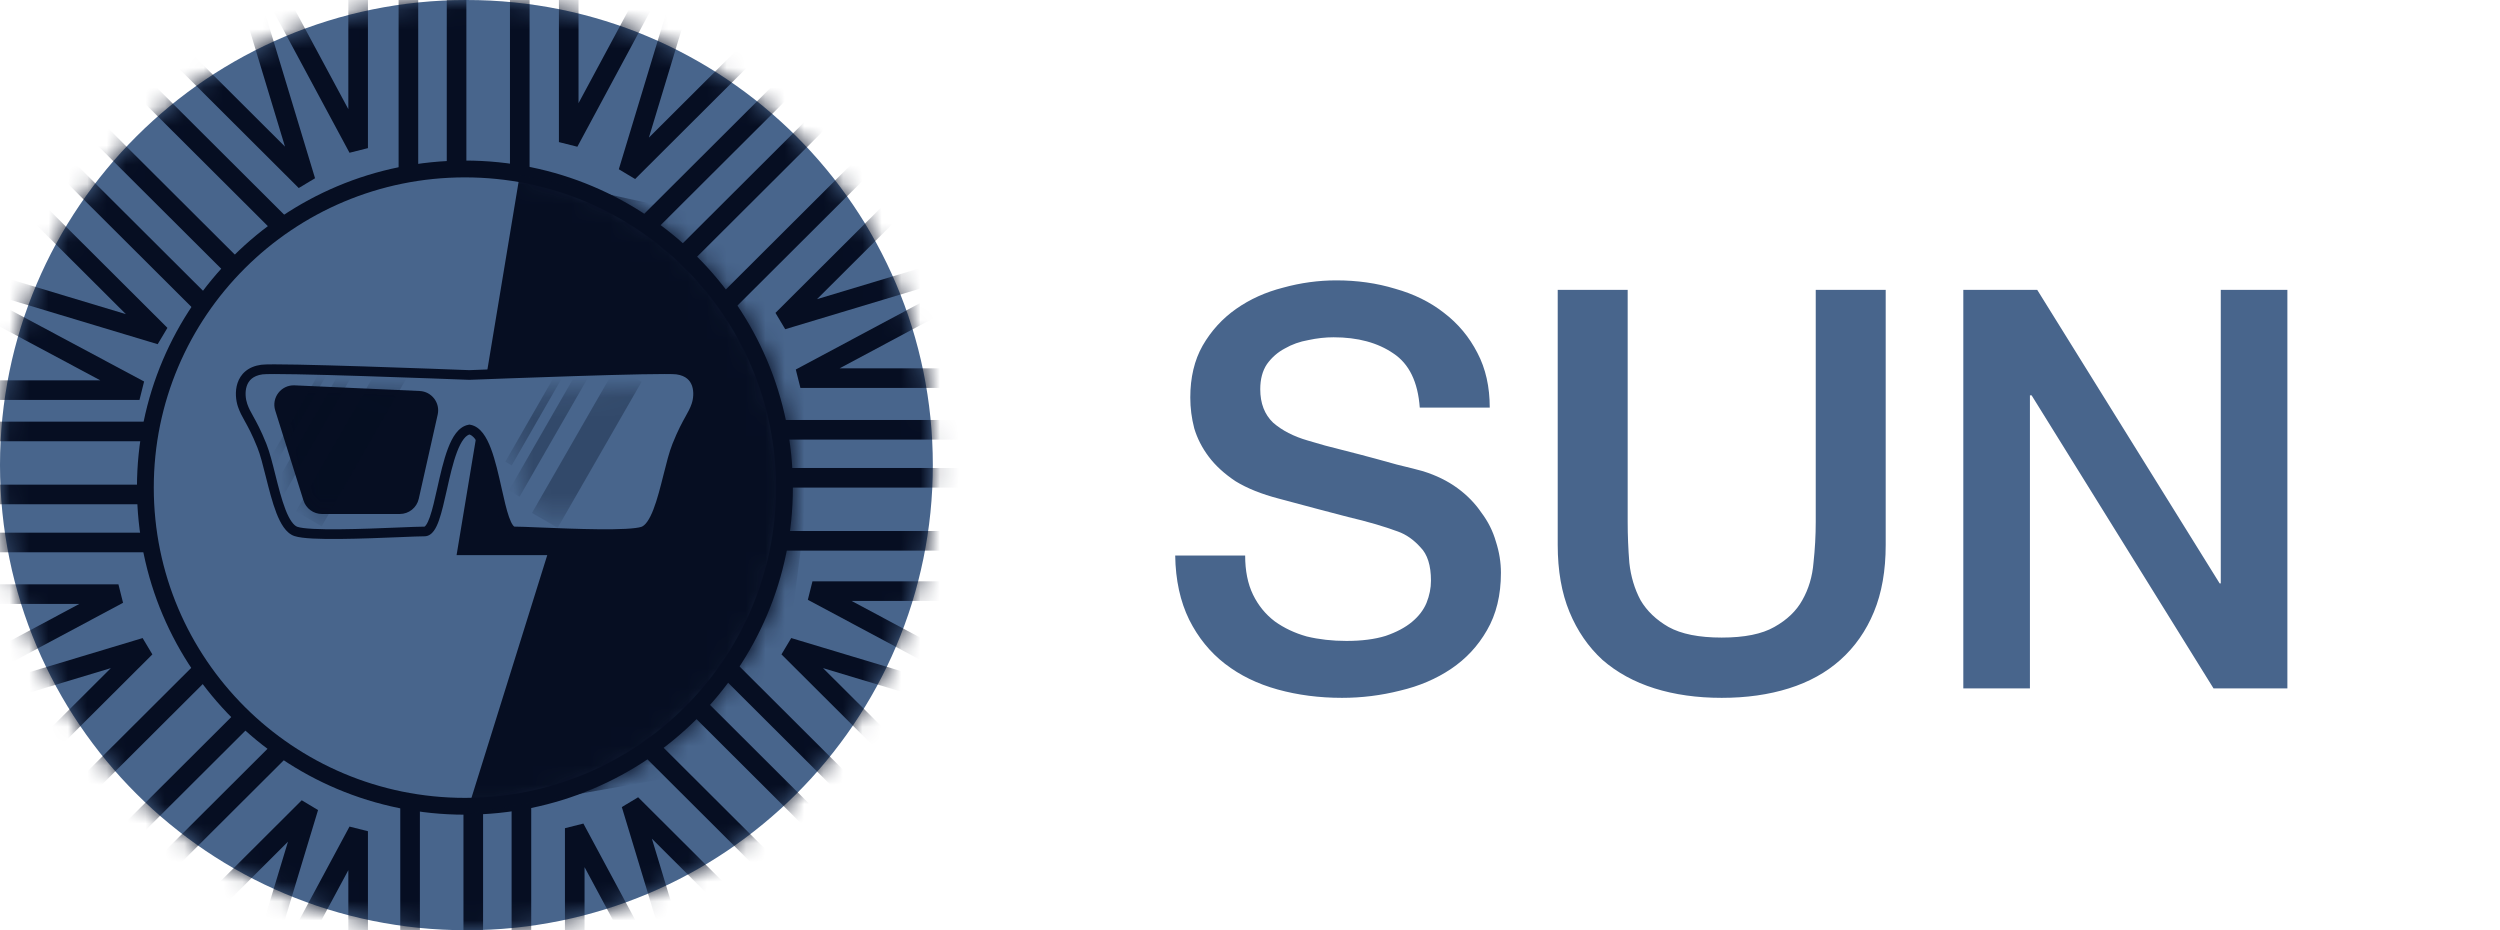 <svg width="129" height="48" viewBox="0 0 129 48" fill="none" xmlns="http://www.w3.org/2000/svg">
<path d="M64.25 28.665C64.25 29.452 64.385 30.124 64.654 30.681C64.924 31.238 65.299 31.699 65.78 32.064C66.262 32.409 66.811 32.668 67.427 32.841C68.062 32.995 68.746 33.072 69.477 33.072C70.266 33.072 70.94 32.985 71.499 32.812C72.057 32.62 72.51 32.38 72.856 32.092C73.203 31.804 73.453 31.478 73.607 31.113C73.761 30.729 73.838 30.345 73.838 29.961C73.838 29.174 73.655 28.598 73.289 28.233C72.943 27.849 72.558 27.58 72.134 27.427C71.403 27.158 70.546 26.908 69.564 26.678C68.601 26.428 67.407 26.112 65.983 25.728C65.097 25.497 64.356 25.2 63.759 24.835C63.181 24.451 62.719 24.028 62.373 23.568C62.026 23.107 61.776 22.617 61.622 22.099C61.487 21.58 61.419 21.052 61.419 20.515C61.419 19.478 61.631 18.585 62.055 17.836C62.498 17.068 63.075 16.435 63.788 15.936C64.5 15.436 65.309 15.072 66.214 14.841C67.118 14.592 68.033 14.467 68.957 14.467C70.035 14.467 71.046 14.611 71.99 14.899C72.952 15.168 73.79 15.58 74.502 16.137C75.234 16.694 75.812 17.385 76.235 18.211C76.659 19.017 76.871 19.958 76.871 21.033H73.26C73.164 19.708 72.712 18.777 71.903 18.24C71.094 17.683 70.064 17.404 68.813 17.404C68.389 17.404 67.956 17.452 67.513 17.548C67.07 17.625 66.666 17.769 66.3 17.98C65.934 18.172 65.626 18.441 65.376 18.787C65.145 19.132 65.029 19.564 65.029 20.083C65.029 20.812 65.251 21.388 65.694 21.811C66.156 22.214 66.753 22.521 67.484 22.732C67.561 22.752 67.86 22.838 68.38 22.992C68.919 23.126 69.516 23.28 70.17 23.452C70.825 23.625 71.46 23.798 72.076 23.971C72.712 24.124 73.164 24.24 73.434 24.316C74.108 24.528 74.695 24.816 75.195 25.18C75.696 25.545 76.11 25.968 76.437 26.448C76.784 26.908 77.034 27.408 77.188 27.945C77.362 28.483 77.448 29.02 77.448 29.558C77.448 30.71 77.207 31.699 76.726 32.524C76.264 33.331 75.648 33.993 74.878 34.512C74.108 35.03 73.232 35.404 72.25 35.635C71.268 35.884 70.266 36.009 69.246 36.009C68.072 36.009 66.965 35.865 65.925 35.577C64.885 35.289 63.98 34.848 63.21 34.252C62.44 33.657 61.824 32.899 61.362 31.977C60.9 31.036 60.659 29.932 60.64 28.665H64.25ZM80.378 14.956H83.988V26.937C83.988 27.628 84.017 28.329 84.074 29.04C84.151 29.75 84.344 30.393 84.652 30.969C84.979 31.526 85.461 31.987 86.096 32.352C86.751 32.716 87.665 32.899 88.84 32.899C90.014 32.899 90.919 32.716 91.555 32.352C92.209 31.987 92.691 31.526 92.999 30.969C93.326 30.393 93.518 29.75 93.576 29.04C93.653 28.329 93.692 27.628 93.692 26.937V14.956H97.302V28.118C97.302 29.443 97.1 30.595 96.695 31.574C96.291 32.553 95.713 33.379 94.962 34.051C94.231 34.704 93.345 35.193 92.305 35.52C91.266 35.846 90.111 36.009 88.84 36.009C87.569 36.009 86.414 35.846 85.374 35.52C84.334 35.193 83.439 34.704 82.688 34.051C81.957 33.379 81.388 32.553 80.984 31.574C80.58 30.595 80.378 29.443 80.378 28.118V14.956ZM101.307 14.956H105.12L114.535 30.105H114.592V14.956H118.029V35.52H114.217L104.831 20.4H104.744V35.52H101.307V14.956Z" fill="#48658C"/>
<path d="M24.067 48C37.359 48 48.134 37.255 48.134 24C48.134 10.745 37.359 0 24.067 0C10.775 0 0 10.745 0 24C0 37.255 10.775 48 24.067 48Z" fill="#48658C"/>
<mask id="mask0" mask-type="alpha" maskUnits="userSpaceOnUse" x="0" y="0" width="49" height="48">
<path d="M24.067 48C37.359 48 48.134 37.255 48.134 24C48.134 10.745 37.359 0 24.067 0C10.775 0 0 10.745 0 24C0 37.255 10.775 48 24.067 48Z" fill="white"/>
</mask>
<g mask="url(#mask0)">
<path d="M23.559 -5.729V10.994" stroke="#060E22" stroke-width="1.012"/>
<path d="M21.074 -5.729V10.994" stroke="#060E22" stroke-width="1.012"/>
<path d="M26.82 -5.729V10.994" stroke="#060E22" stroke-width="1.012"/>
<path d="M13.043 -2.471L18.48 7.643V-3.87" stroke="#060E22" stroke-width="1.012"/>
<path d="M34.784 -2.781L29.346 7.332V-4.181" stroke="#060E22" stroke-width="1.012"/>
<path d="M24.421 55.897V39.175" stroke="#060E22" stroke-width="1.012"/>
<path d="M26.905 55.897V39.175" stroke="#060E22" stroke-width="1.012"/>
<path d="M21.16 55.897V39.175" stroke="#060E22" stroke-width="1.012"/>
<path d="M35.094 52.849L29.657 42.735V54.248" stroke="#060E22" stroke-width="1.012"/>
<path d="M13.043 53.004L18.48 42.891V54.403" stroke="#060E22" stroke-width="1.012"/>
<path d="M-6.909 25.514H9.86" stroke="#060E22" stroke-width="1.012"/>
<path d="M-6.909 27.992H9.86" stroke="#060E22" stroke-width="1.012"/>
<path d="M-6.909 22.263H9.86" stroke="#060E22" stroke-width="1.012"/>
<path d="M-4.031 36.08L6.111 30.658H-5.434" stroke="#060E22" stroke-width="1.012"/>
<path d="M-2.944 14.71L7.197 20.132H-4.348" stroke="#060E22" stroke-width="1.012"/>
<path d="M54.889 24.654H38.119" stroke="#060E22" stroke-width="1.012"/>
<path d="M54.889 22.177H38.119" stroke="#060E22" stroke-width="1.012"/>
<path d="M54.889 27.906H38.119" stroke="#060E22" stroke-width="1.012"/>
<path d="M51.444 14.091L41.302 19.513H52.847" stroke="#060E22" stroke-width="1.012"/>
<path d="M52.065 35.925L41.923 30.503H53.468" stroke="#060E22" stroke-width="1.012"/>
<path d="M2.445 47.176L14.303 35.352" stroke="#060E22" stroke-width="1.012"/>
<path d="M4.202 48.927L16.06 37.102" stroke="#060E22" stroke-width="1.012"/>
<path d="M0.14 44.876L11.998 33.052" stroke="#060E22" stroke-width="1.012"/>
<path d="M12.601 52.638L15.927 41.652L7.764 49.793" stroke="#060E22" stroke-width="1.012"/>
<path d="M-3.51 36.726L7.505 33.409L-0.658 41.55" stroke="#060E22" stroke-width="1.012"/>
<path d="M45.534 2.993L33.677 14.818" stroke="#060E22" stroke-width="1.012"/>
<path d="M43.778 1.241L31.92 13.066" stroke="#060E22" stroke-width="1.012"/>
<path d="M47.84 5.292L35.982 17.117" stroke="#060E22" stroke-width="1.012"/>
<path d="M35.742 -2.105L32.415 8.88L40.579 0.739" stroke="#060E22" stroke-width="1.012"/>
<path d="M51.387 13.186L40.371 16.503L48.535 8.362" stroke="#060E22" stroke-width="1.012"/>
<path d="M46.143 46.568L34.285 34.743" stroke="#060E22" stroke-width="1.012"/>
<path d="M47.9 44.817L36.042 32.992" stroke="#060E22" stroke-width="1.012"/>
<path d="M43.838 48.868L31.98 37.043" stroke="#060E22" stroke-width="1.012"/>
<path d="M51.697 36.725L40.681 33.408L48.845 41.549" stroke="#060E22" stroke-width="1.012"/>
<path d="M35.897 52.482L32.57 41.497L40.734 49.638" stroke="#060E22" stroke-width="1.012"/>
<path d="M1.836 3.601L13.694 15.425" stroke="#060E22" stroke-width="1.012"/>
<path d="M0.079 5.353L11.937 17.177" stroke="#060E22" stroke-width="1.012"/>
<path d="M4.142 1.301L16 13.126" stroke="#060E22" stroke-width="1.012"/>
<path d="M-2.734 13.959L8.282 17.276L0.119 9.136" stroke="#060E22" stroke-width="1.012"/>
<path d="M12.446 -1.642L15.772 9.344L7.609 1.203" stroke="#060E22" stroke-width="1.012"/>
<path d="M23.989 41.604C33.096 41.604 40.478 34.242 40.478 25.161C40.478 16.08 33.096 8.719 23.989 8.719C14.883 8.719 7.501 16.08 7.501 25.161C7.501 34.242 14.883 41.604 23.989 41.604Z" fill="#48658C" stroke="#060E22" stroke-width="0.868"/>
</g>
<mask id="mask1" mask-type="alpha" maskUnits="userSpaceOnUse" x="7" y="8" width="34" height="35">
<path d="M23.989 41.604C33.096 41.604 40.478 34.242 40.478 25.161C40.478 16.08 33.096 8.719 23.989 8.719C14.883 8.719 7.501 16.08 7.501 25.161C7.501 34.242 14.883 41.604 23.989 41.604Z" fill="white" stroke="white" stroke-width="0.868"/>
</mask>
<g mask="url(#mask1)">
<path fill-rule="evenodd" clip-rule="evenodd" d="M26.819 9.022L23.559 28.646H28.238L24.067 42.003L39.91 39.175L42.784 17.117L35.802 10.994L26.819 9.022Z" fill="#060E22"/>
<path fill-rule="evenodd" clip-rule="evenodd" d="M35.925 20.919C36.123 20.347 36.123 19.231 34.931 19.069C34.182 18.967 25.25 19.31 24.216 19.35C23.127 19.308 14.26 18.968 13.514 19.069C12.322 19.231 12.322 20.347 12.52 20.919C12.606 21.171 12.712 21.36 12.845 21.599C13.015 21.905 13.232 22.294 13.514 22.999C13.674 23.399 13.815 23.961 13.963 24.551C14.281 25.816 14.631 27.211 15.274 27.424C15.981 27.657 18.835 27.54 20.611 27.467C21.2 27.443 21.67 27.424 21.904 27.424C22.32 27.424 22.551 26.39 22.809 25.238C23.12 23.851 23.469 22.292 24.224 22.163C24.977 22.295 25.326 23.852 25.636 25.238C25.894 26.389 26.125 27.423 26.541 27.423C26.775 27.423 27.245 27.442 27.834 27.466C29.61 27.54 32.464 27.657 33.172 27.423C33.814 27.211 34.164 25.815 34.482 24.55C34.63 23.96 34.771 23.399 34.931 22.999C35.213 22.293 35.43 21.905 35.6 21.599C35.733 21.359 35.839 21.17 35.925 20.919Z" fill="#48658C"/>
<path d="M34.931 19.069L34.965 18.821L34.931 19.069ZM35.925 20.919L35.688 20.837L35.925 20.919ZM24.216 19.35L24.207 19.599L24.216 19.6L24.226 19.599L24.216 19.35ZM13.514 19.069L13.548 19.317L13.514 19.069ZM12.52 20.919L12.283 21L12.52 20.919ZM12.845 21.599L12.626 21.721L12.845 21.599ZM13.514 22.999L13.747 22.906L13.514 22.999ZM13.963 24.551L13.72 24.611L13.963 24.551ZM15.274 27.424L15.352 27.186L15.274 27.424ZM20.611 27.467L20.621 27.717L20.611 27.467ZM22.809 25.238L23.054 25.293L22.809 25.238ZM24.224 22.163L24.267 21.917L24.224 21.909L24.182 21.917L24.224 22.163ZM25.636 25.238L25.392 25.292L25.636 25.238ZM27.834 27.466L27.824 27.716L27.834 27.466ZM33.172 27.423L33.25 27.66L33.172 27.423ZM34.482 24.55L34.725 24.611L34.482 24.55ZM34.931 22.999L35.164 23.091L34.931 22.999ZM35.6 21.599L35.819 21.72L35.6 21.599ZM34.897 19.316C35.156 19.351 35.334 19.436 35.457 19.538C35.58 19.64 35.662 19.771 35.712 19.919C35.814 20.224 35.775 20.588 35.688 20.837L36.163 21C36.274 20.678 36.334 20.198 36.187 19.761C36.112 19.538 35.983 19.324 35.777 19.154C35.571 18.983 35.302 18.867 34.965 18.821L34.897 19.316ZM24.226 19.599C24.743 19.579 27.234 19.484 29.689 19.406C30.916 19.367 32.134 19.332 33.091 19.314C33.57 19.305 33.982 19.299 34.298 19.3C34.621 19.3 34.824 19.306 34.897 19.316L34.965 18.821C34.851 18.805 34.61 18.8 34.298 18.8C33.978 18.799 33.562 18.805 33.082 18.814C32.121 18.832 30.901 18.867 29.673 18.906C27.216 18.984 24.724 19.08 24.207 19.1L24.226 19.599ZM24.226 19.1C23.681 19.079 21.192 18.983 18.744 18.906C17.521 18.867 16.308 18.833 15.353 18.814C14.875 18.805 14.462 18.8 14.143 18.8C13.833 18.801 13.594 18.806 13.48 18.821L13.548 19.317C13.621 19.307 13.822 19.301 14.144 19.3C14.457 19.3 14.867 19.305 15.343 19.314C16.295 19.332 17.506 19.366 18.729 19.405C21.174 19.483 23.662 19.578 24.207 19.599L24.226 19.1ZM13.48 18.821C13.143 18.867 12.874 18.983 12.668 19.154C12.462 19.324 12.333 19.539 12.258 19.761C12.112 20.198 12.171 20.678 12.283 21L12.757 20.838C12.671 20.588 12.631 20.225 12.733 19.92C12.783 19.771 12.865 19.641 12.988 19.538C13.112 19.436 13.289 19.352 13.548 19.317L13.48 18.821ZM12.283 21C12.378 21.275 12.493 21.482 12.626 21.721L13.064 21.478C12.93 21.237 12.835 21.066 12.757 20.838L12.283 21ZM12.626 21.721C12.794 22.022 13.005 22.4 13.281 23.092L13.747 22.906C13.459 22.187 13.237 21.788 13.064 21.478L12.626 21.721ZM13.281 23.092C13.434 23.473 13.571 24.015 13.72 24.611L14.206 24.49C14.06 23.906 13.915 23.326 13.747 22.906L13.281 23.092ZM13.72 24.611C13.878 25.239 14.049 25.921 14.263 26.472C14.37 26.748 14.493 27.003 14.638 27.207C14.781 27.41 14.963 27.584 15.195 27.661L15.352 27.186C15.263 27.157 15.16 27.077 15.047 26.918C14.936 26.762 14.83 26.549 14.73 26.291C14.53 25.775 14.366 25.127 14.206 24.49L13.72 24.611ZM15.195 27.661C15.408 27.731 15.75 27.768 16.143 27.789C16.545 27.81 17.03 27.815 17.544 27.81C18.573 27.801 19.734 27.753 20.621 27.717L20.601 27.217C19.712 27.254 18.558 27.301 17.539 27.31C17.03 27.315 16.557 27.31 16.169 27.29C15.773 27.269 15.493 27.233 15.352 27.186L15.195 27.661ZM20.621 27.717C21.214 27.692 21.677 27.673 21.904 27.673V27.174C21.664 27.174 21.186 27.193 20.601 27.217L20.621 27.717ZM21.904 27.673C22.125 27.673 22.283 27.534 22.387 27.391C22.493 27.247 22.578 27.055 22.652 26.846C22.8 26.426 22.926 25.863 23.054 25.293L22.564 25.183C22.434 25.765 22.315 26.294 22.179 26.68C22.111 26.873 22.045 27.011 21.982 27.096C21.918 27.184 21.891 27.174 21.904 27.174V27.673ZM23.054 25.293C23.21 24.593 23.371 23.876 23.584 23.317C23.69 23.038 23.804 22.814 23.926 22.655C24.048 22.498 24.162 22.427 24.266 22.409L24.182 21.917C23.908 21.963 23.695 22.136 23.529 22.35C23.364 22.564 23.23 22.84 23.115 23.14C22.887 23.739 22.718 24.495 22.564 25.183L23.054 25.293ZM25.881 25.183C25.727 24.495 25.558 23.741 25.331 23.142C25.217 22.842 25.082 22.566 24.918 22.352C24.753 22.138 24.54 21.965 24.267 21.917L24.18 22.409C24.285 22.428 24.398 22.498 24.52 22.657C24.642 22.815 24.756 23.04 24.862 23.319C25.074 23.878 25.235 24.594 25.392 25.292L25.881 25.183ZM26.541 27.173C26.554 27.173 26.527 27.184 26.463 27.096C26.401 27.011 26.334 26.873 26.266 26.679C26.13 26.294 26.011 25.764 25.881 25.183L25.392 25.292C25.519 25.862 25.645 26.426 25.793 26.845C25.867 27.054 25.952 27.247 26.058 27.391C26.162 27.533 26.32 27.673 26.541 27.673V27.173ZM27.845 27.217C27.259 27.193 26.782 27.173 26.541 27.173V27.673C26.768 27.673 27.231 27.692 27.824 27.716L27.845 27.217ZM33.093 27.186C32.952 27.232 32.672 27.268 32.276 27.289C31.888 27.309 31.416 27.314 30.906 27.31C29.887 27.301 28.733 27.253 27.845 27.217L27.824 27.716C28.711 27.753 29.873 27.8 30.901 27.81C31.415 27.814 31.9 27.809 32.302 27.788C32.695 27.768 33.038 27.731 33.25 27.66L33.093 27.186ZM34.239 24.489C34.079 25.126 33.916 25.775 33.715 26.291C33.615 26.549 33.51 26.761 33.398 26.918C33.285 27.077 33.182 27.156 33.093 27.186L33.25 27.66C33.482 27.584 33.664 27.409 33.807 27.207C33.952 27.003 34.075 26.748 34.182 26.472C34.397 25.921 34.567 25.239 34.725 24.611L34.239 24.489ZM34.698 22.906C34.53 23.325 34.385 23.906 34.239 24.489L34.725 24.611C34.875 24.015 35.011 23.472 35.164 23.091L34.698 22.906ZM35.381 21.477C35.208 21.788 34.986 22.186 34.698 22.906L35.164 23.091C35.441 22.4 35.651 22.022 35.819 21.72L35.381 21.477ZM35.688 20.837C35.61 21.065 35.515 21.236 35.381 21.477L35.819 21.72C35.952 21.482 36.068 21.275 36.163 21L35.688 20.837Z" fill="#060E22"/>
<path fill-rule="evenodd" clip-rule="evenodd" d="M14.202 21.181C13.994 20.519 14.509 19.852 15.204 19.884L21.652 20.175C22.275 20.203 22.721 20.785 22.585 21.392L21.607 25.741C21.504 26.198 21.097 26.522 20.628 26.522H16.615C16.177 26.522 15.789 26.238 15.658 25.821L14.202 21.181Z" fill="#060E22"/>
</g>
<mask id="mask2" mask-type="alpha" maskUnits="userSpaceOnUse" x="14" y="19" width="9" height="8">
<path fill-rule="evenodd" clip-rule="evenodd" d="M14.202 21.181C13.994 20.519 14.509 19.852 15.204 19.884L21.652 20.175C22.275 20.203 22.721 20.785 22.585 21.392L21.607 25.741C21.504 26.198 21.097 26.522 20.628 26.522H16.615C16.177 26.522 15.789 26.238 15.658 25.821L14.202 21.181Z" fill="white"/>
</mask>
<g mask="url(#mask2)">
<path opacity="0.314" fill-rule="evenodd" clip-rule="evenodd" d="M19.608 18.817L20.933 19.589L16.599 27.159L15.274 26.387L19.608 18.817Z" fill="#060E22"/>
<path opacity="0.314" fill-rule="evenodd" clip-rule="evenodd" d="M16.638 18.946L16.969 19.139L14.229 23.926L13.897 23.733L16.638 18.946Z" fill="#060E22"/>
<path opacity="0.314" fill-rule="evenodd" clip-rule="evenodd" d="M17.971 18.432L18.523 18.753L14.636 25.544L14.084 25.222L17.971 18.432Z" fill="#060E22"/>
</g>
<mask id="mask3" mask-type="alpha" maskUnits="userSpaceOnUse" x="26" y="19" width="9" height="8">
<path fill-rule="evenodd" clip-rule="evenodd" d="M34.507 21.289C34.716 20.627 34.201 19.959 33.505 19.99L27.06 20.28C26.437 20.308 25.99 20.891 26.127 21.498L27.104 25.823C27.207 26.279 27.613 26.603 28.082 26.603H32.097C32.535 26.603 32.922 26.319 33.053 25.903L34.507 21.289Z" fill="white"/>
</mask>
<g mask="url(#mask3)">
<path opacity="0.314" fill-rule="evenodd" clip-rule="evenodd" d="M31.784 18.928L33.108 19.696L28.775 27.236L27.45 26.468L31.784 18.928Z" fill="#060E22"/>
<path opacity="0.314" fill-rule="evenodd" clip-rule="evenodd" d="M28.813 19.056L29.145 19.248L26.404 24.016L26.073 23.824L28.813 19.056Z" fill="#060E22"/>
<path opacity="0.314" fill-rule="evenodd" clip-rule="evenodd" d="M30.147 18.544L30.699 18.864L26.811 25.628L26.259 25.308L30.147 18.544Z" fill="#060E22"/>
</g>
</svg>
